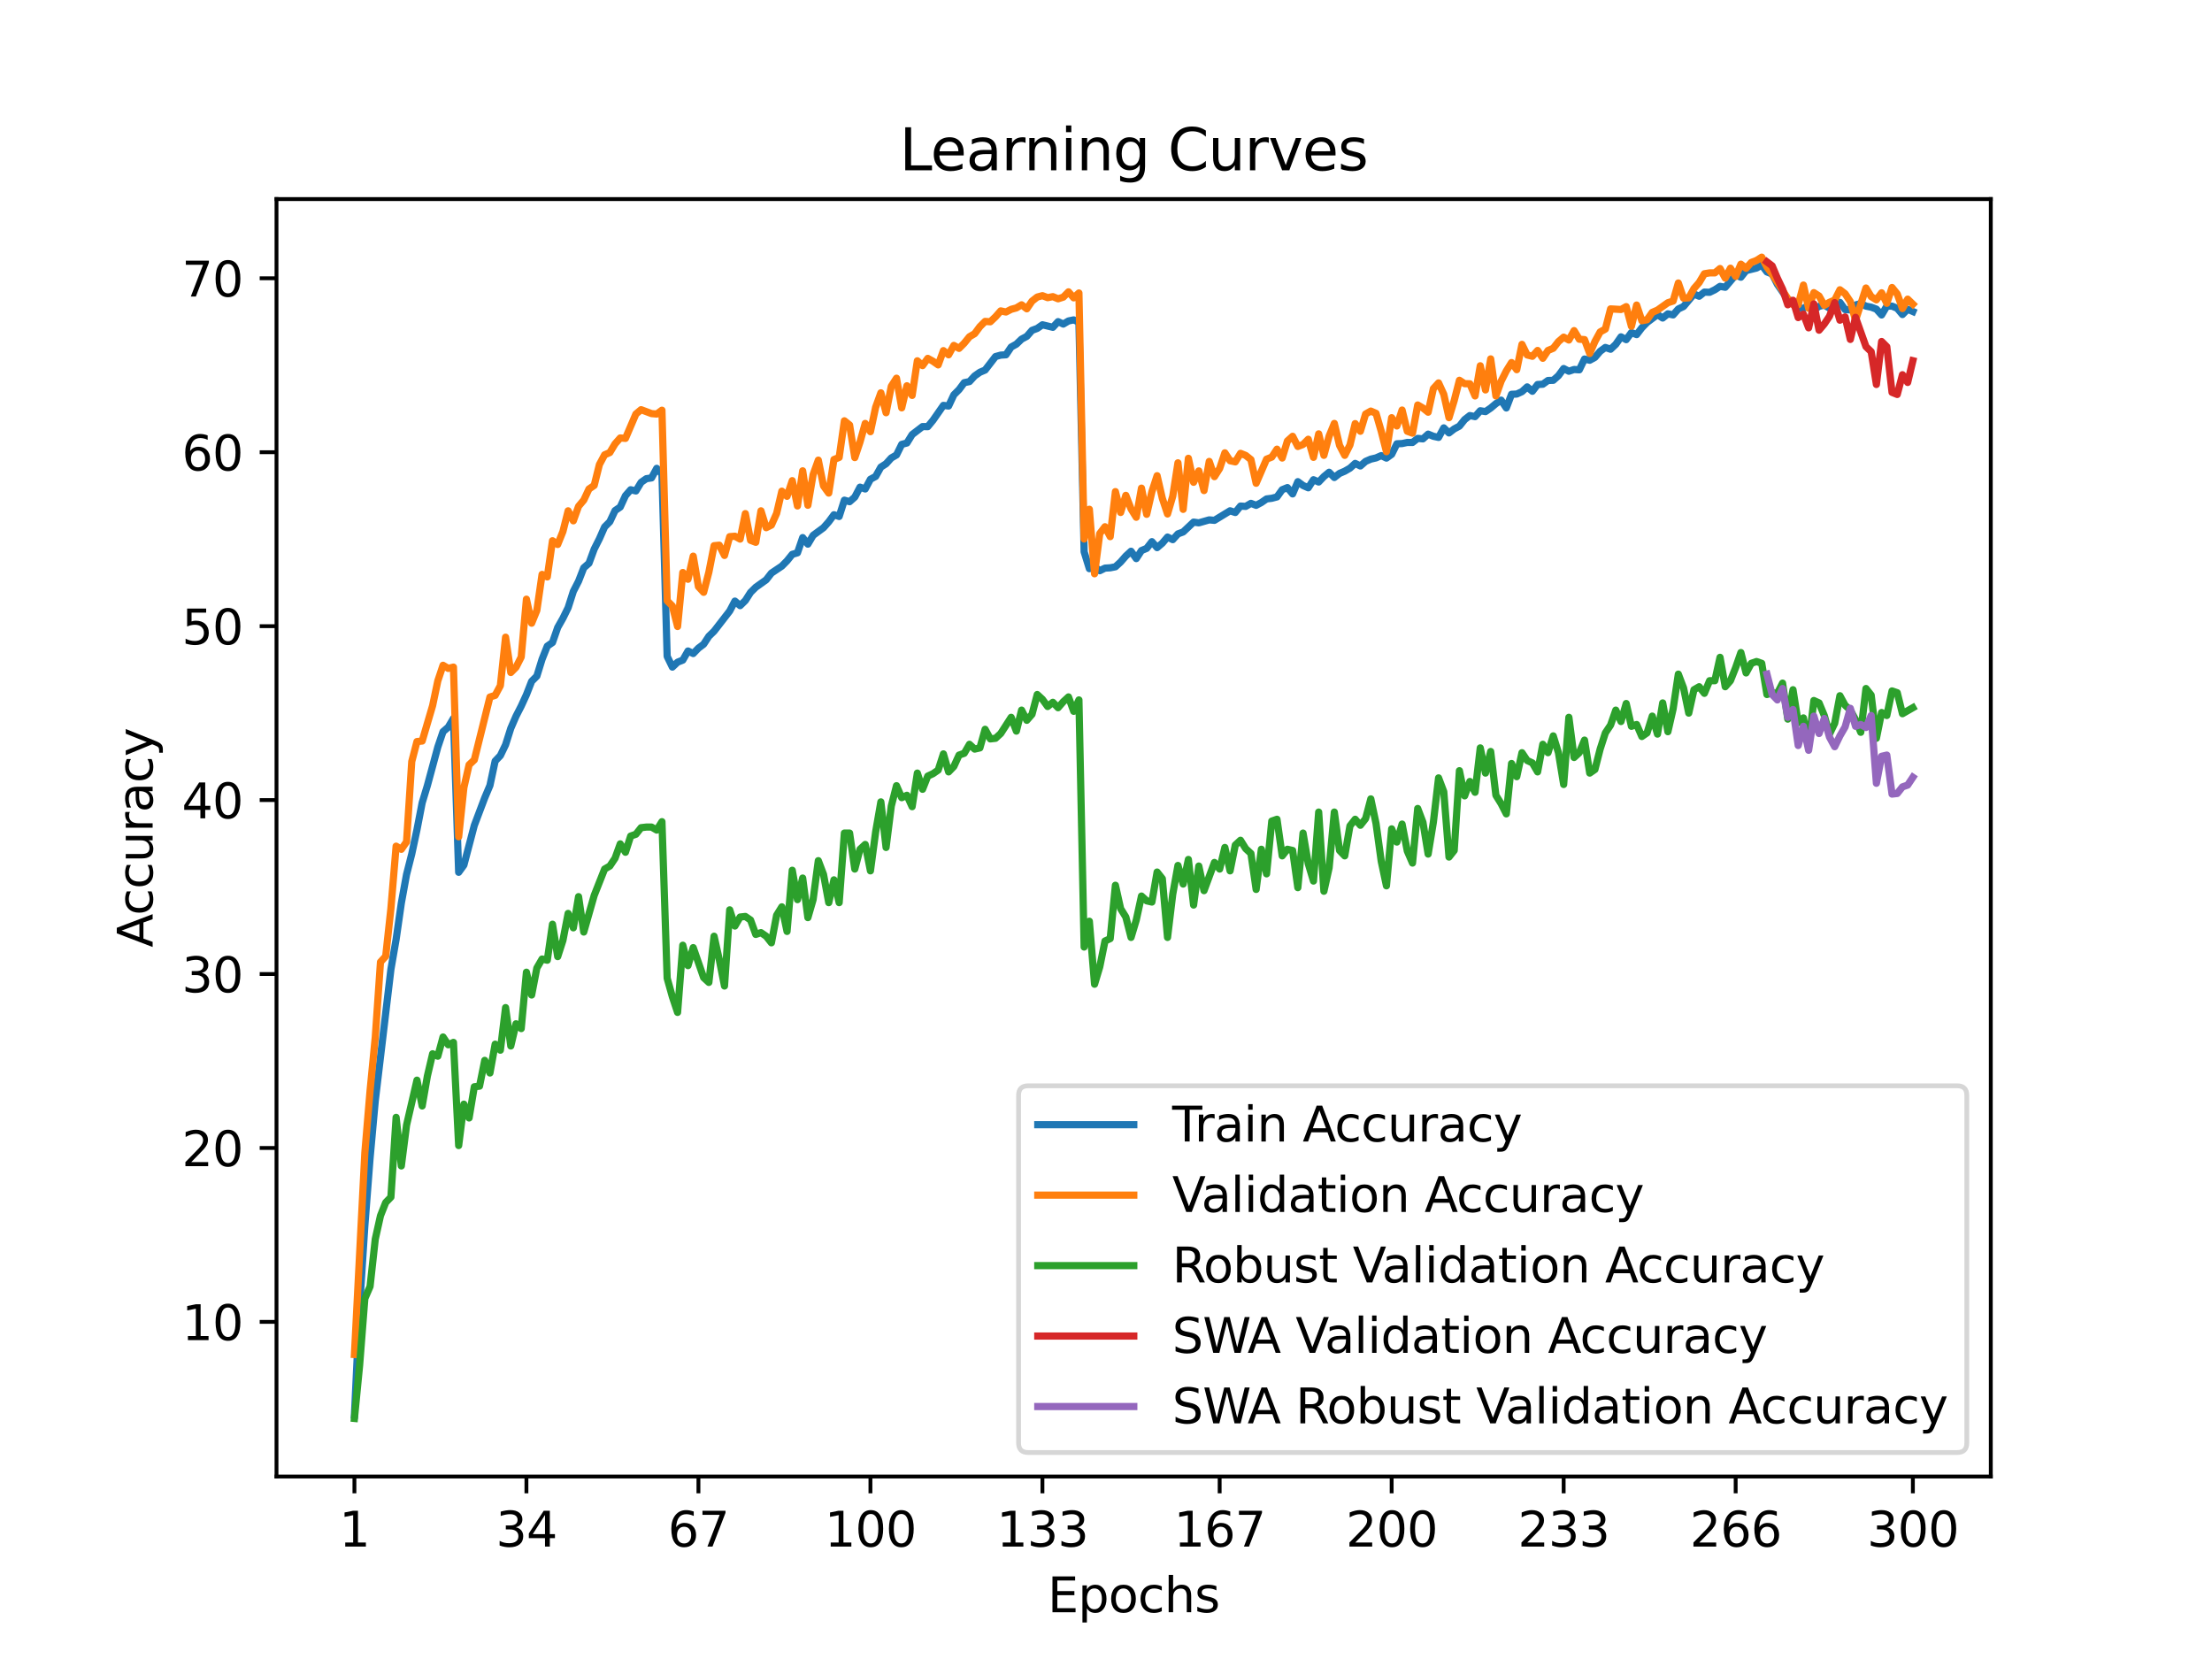 <?xml version="1.0" encoding="utf-8" standalone="no"?>
<!DOCTYPE svg PUBLIC "-//W3C//DTD SVG 1.1//EN"
  "http://www.w3.org/Graphics/SVG/1.1/DTD/svg11.dtd">
<svg xmlns:xlink="http://www.w3.org/1999/xlink" width="460.8pt" height="345.6pt" viewBox="0 0 460.8 345.6" xmlns="http://www.w3.org/2000/svg" version="1.1">
 <defs>
  <style type="text/css">*{stroke-linejoin: round; stroke-linecap: butt}</style>
 </defs>
 <g id="figure_1">
  <g id="patch_1">
   <path d="M 0 345.6 
L 460.8 345.6 
L 460.8 0 
L 0 0 
z
" style="fill: #ffffff"/>
  </g>
  <g id="axes_1">
   <g id="patch_2">
    <path d="M 57.6 307.584 
L 414.72 307.584 
L 414.72 41.472 
L 57.6 41.472 
z
" style="fill: #ffffff"/>
   </g>
   <g id="matplotlib.axis_1">
    <g id="xtick_1">
     <g id="line2d_1">
      <defs>
       <path id="m798cb95d94" d="M 0 0 
L 0 3.5 
" style="stroke: #000000; stroke-width: 0.8"/>
      </defs>
      <g>
       <use xlink:href="#m798cb95d94" x="73.833" y="307.584" style="stroke: #000000; stroke-width: 0.8"/>
      </g>
     </g>
     <g id="text_1">
      <!-- 1 -->
      <g transform="translate(70.651 322.182) scale(0.1 -0.1)">
       <defs>
        <path id="DejaVuSans-31" d="M 794 531 
L 1825 531 
L 1825 4091 
L 703 3866 
L 703 4441 
L 1819 4666 
L 2450 4666 
L 2450 531 
L 3481 531 
L 3481 0 
L 794 0 
L 794 531 
z
" transform="scale(0.016)"/>
       </defs>
       <use xlink:href="#DejaVuSans-31"/>
      </g>
     </g>
    </g>
    <g id="xtick_2">
     <g id="line2d_2">
      <g>
       <use xlink:href="#m798cb95d94" x="109.664" y="307.584" style="stroke: #000000; stroke-width: 0.8"/>
      </g>
     </g>
     <g id="text_2">
      <!-- 34 -->
      <g transform="translate(103.302 322.182) scale(0.1 -0.1)">
       <defs>
        <path id="DejaVuSans-33" d="M 2597 2516 
Q 3050 2419 3304 2112 
Q 3559 1806 3559 1356 
Q 3559 666 3084 287 
Q 2609 -91 1734 -91 
Q 1441 -91 1130 -33 
Q 819 25 488 141 
L 488 750 
Q 750 597 1062 519 
Q 1375 441 1716 441 
Q 2309 441 2620 675 
Q 2931 909 2931 1356 
Q 2931 1769 2642 2001 
Q 2353 2234 1838 2234 
L 1294 2234 
L 1294 2753 
L 1863 2753 
Q 2328 2753 2575 2939 
Q 2822 3125 2822 3475 
Q 2822 3834 2567 4026 
Q 2313 4219 1838 4219 
Q 1578 4219 1281 4162 
Q 984 4106 628 3988 
L 628 4550 
Q 988 4650 1302 4700 
Q 1616 4750 1894 4750 
Q 2613 4750 3031 4423 
Q 3450 4097 3450 3541 
Q 3450 3153 3228 2886 
Q 3006 2619 2597 2516 
z
" transform="scale(0.016)"/>
        <path id="DejaVuSans-34" d="M 2419 4116 
L 825 1625 
L 2419 1625 
L 2419 4116 
z
M 2253 4666 
L 3047 4666 
L 3047 1625 
L 3713 1625 
L 3713 1100 
L 3047 1100 
L 3047 0 
L 2419 0 
L 2419 1100 
L 313 1100 
L 313 1709 
L 2253 4666 
z
" transform="scale(0.016)"/>
       </defs>
       <use xlink:href="#DejaVuSans-33"/>
       <use xlink:href="#DejaVuSans-34" x="63.623"/>
      </g>
     </g>
    </g>
    <g id="xtick_3">
     <g id="line2d_3">
      <g>
       <use xlink:href="#m798cb95d94" x="145.496" y="307.584" style="stroke: #000000; stroke-width: 0.8"/>
      </g>
     </g>
     <g id="text_3">
      <!-- 67 -->
      <g transform="translate(139.133 322.182) scale(0.1 -0.1)">
       <defs>
        <path id="DejaVuSans-36" d="M 2113 2584 
Q 1688 2584 1439 2293 
Q 1191 2003 1191 1497 
Q 1191 994 1439 701 
Q 1688 409 2113 409 
Q 2538 409 2786 701 
Q 3034 994 3034 1497 
Q 3034 2003 2786 2293 
Q 2538 2584 2113 2584 
z
M 3366 4563 
L 3366 3988 
Q 3128 4100 2886 4159 
Q 2644 4219 2406 4219 
Q 1781 4219 1451 3797 
Q 1122 3375 1075 2522 
Q 1259 2794 1537 2939 
Q 1816 3084 2150 3084 
Q 2853 3084 3261 2657 
Q 3669 2231 3669 1497 
Q 3669 778 3244 343 
Q 2819 -91 2113 -91 
Q 1303 -91 875 529 
Q 447 1150 447 2328 
Q 447 3434 972 4092 
Q 1497 4750 2381 4750 
Q 2619 4750 2861 4703 
Q 3103 4656 3366 4563 
z
" transform="scale(0.016)"/>
        <path id="DejaVuSans-37" d="M 525 4666 
L 3525 4666 
L 3525 4397 
L 1831 0 
L 1172 0 
L 2766 4134 
L 525 4134 
L 525 4666 
z
" transform="scale(0.016)"/>
       </defs>
       <use xlink:href="#DejaVuSans-36"/>
       <use xlink:href="#DejaVuSans-37" x="63.623"/>
      </g>
     </g>
    </g>
    <g id="xtick_4">
     <g id="line2d_4">
      <g>
       <use xlink:href="#m798cb95d94" x="181.327" y="307.584" style="stroke: #000000; stroke-width: 0.8"/>
      </g>
     </g>
     <g id="text_4">
      <!-- 100 -->
      <g transform="translate(171.783 322.182) scale(0.1 -0.1)">
       <defs>
        <path id="DejaVuSans-30" d="M 2034 4250 
Q 1547 4250 1301 3770 
Q 1056 3291 1056 2328 
Q 1056 1369 1301 889 
Q 1547 409 2034 409 
Q 2525 409 2770 889 
Q 3016 1369 3016 2328 
Q 3016 3291 2770 3770 
Q 2525 4250 2034 4250 
z
M 2034 4750 
Q 2819 4750 3233 4129 
Q 3647 3509 3647 2328 
Q 3647 1150 3233 529 
Q 2819 -91 2034 -91 
Q 1250 -91 836 529 
Q 422 1150 422 2328 
Q 422 3509 836 4129 
Q 1250 4750 2034 4750 
z
" transform="scale(0.016)"/>
       </defs>
       <use xlink:href="#DejaVuSans-31"/>
       <use xlink:href="#DejaVuSans-30" x="63.623"/>
       <use xlink:href="#DejaVuSans-30" x="127.246"/>
      </g>
     </g>
    </g>
    <g id="xtick_5">
     <g id="line2d_5">
      <g>
       <use xlink:href="#m798cb95d94" x="217.158" y="307.584" style="stroke: #000000; stroke-width: 0.8"/>
      </g>
     </g>
     <g id="text_5">
      <!-- 133 -->
      <g transform="translate(207.615 322.182) scale(0.1 -0.1)">
       <use xlink:href="#DejaVuSans-31"/>
       <use xlink:href="#DejaVuSans-33" x="63.623"/>
       <use xlink:href="#DejaVuSans-33" x="127.246"/>
      </g>
     </g>
    </g>
    <g id="xtick_6">
     <g id="line2d_6">
      <g>
       <use xlink:href="#m798cb95d94" x="254.076" y="307.584" style="stroke: #000000; stroke-width: 0.8"/>
      </g>
     </g>
     <g id="text_6">
      <!-- 167 -->
      <g transform="translate(244.532 322.182) scale(0.1 -0.1)">
       <use xlink:href="#DejaVuSans-31"/>
       <use xlink:href="#DejaVuSans-36" x="63.623"/>
       <use xlink:href="#DejaVuSans-37" x="127.246"/>
      </g>
     </g>
    </g>
    <g id="xtick_7">
     <g id="line2d_7">
      <g>
       <use xlink:href="#m798cb95d94" x="289.907" y="307.584" style="stroke: #000000; stroke-width: 0.8"/>
      </g>
     </g>
     <g id="text_7">
      <!-- 200 -->
      <g transform="translate(280.363 322.182) scale(0.1 -0.1)">
       <defs>
        <path id="DejaVuSans-32" d="M 1228 531 
L 3431 531 
L 3431 0 
L 469 0 
L 469 531 
Q 828 903 1448 1529 
Q 2069 2156 2228 2338 
Q 2531 2678 2651 2914 
Q 2772 3150 2772 3378 
Q 2772 3750 2511 3984 
Q 2250 4219 1831 4219 
Q 1534 4219 1204 4116 
Q 875 4013 500 3803 
L 500 4441 
Q 881 4594 1212 4672 
Q 1544 4750 1819 4750 
Q 2544 4750 2975 4387 
Q 3406 4025 3406 3419 
Q 3406 3131 3298 2873 
Q 3191 2616 2906 2266 
Q 2828 2175 2409 1742 
Q 1991 1309 1228 531 
z
" transform="scale(0.016)"/>
       </defs>
       <use xlink:href="#DejaVuSans-32"/>
       <use xlink:href="#DejaVuSans-30" x="63.623"/>
       <use xlink:href="#DejaVuSans-30" x="127.246"/>
      </g>
     </g>
    </g>
    <g id="xtick_8">
     <g id="line2d_8">
      <g>
       <use xlink:href="#m798cb95d94" x="325.739" y="307.584" style="stroke: #000000; stroke-width: 0.8"/>
      </g>
     </g>
     <g id="text_8">
      <!-- 233 -->
      <g transform="translate(316.195 322.182) scale(0.1 -0.1)">
       <use xlink:href="#DejaVuSans-32"/>
       <use xlink:href="#DejaVuSans-33" x="63.623"/>
       <use xlink:href="#DejaVuSans-33" x="127.246"/>
      </g>
     </g>
    </g>
    <g id="xtick_9">
     <g id="line2d_9">
      <g>
       <use xlink:href="#m798cb95d94" x="361.57" y="307.584" style="stroke: #000000; stroke-width: 0.8"/>
      </g>
     </g>
     <g id="text_9">
      <!-- 266 -->
      <g transform="translate(352.026 322.182) scale(0.1 -0.1)">
       <use xlink:href="#DejaVuSans-32"/>
       <use xlink:href="#DejaVuSans-36" x="63.623"/>
       <use xlink:href="#DejaVuSans-36" x="127.246"/>
      </g>
     </g>
    </g>
    <g id="xtick_10">
     <g id="line2d_10">
      <g>
       <use xlink:href="#m798cb95d94" x="398.487" y="307.584" style="stroke: #000000; stroke-width: 0.8"/>
      </g>
     </g>
     <g id="text_10">
      <!-- 300 -->
      <g transform="translate(388.944 322.182) scale(0.1 -0.1)">
       <use xlink:href="#DejaVuSans-33"/>
       <use xlink:href="#DejaVuSans-30" x="63.623"/>
       <use xlink:href="#DejaVuSans-30" x="127.246"/>
      </g>
     </g>
    </g>
    <g id="text_11">
     <!-- Epochs -->
     <g transform="translate(218.244 335.861) scale(0.1 -0.1)">
      <defs>
       <path id="DejaVuSans-45" d="M 628 4666 
L 3578 4666 
L 3578 4134 
L 1259 4134 
L 1259 2753 
L 3481 2753 
L 3481 2222 
L 1259 2222 
L 1259 531 
L 3634 531 
L 3634 0 
L 628 0 
L 628 4666 
z
" transform="scale(0.016)"/>
       <path id="DejaVuSans-70" d="M 1159 525 
L 1159 -1331 
L 581 -1331 
L 581 3500 
L 1159 3500 
L 1159 2969 
Q 1341 3281 1617 3432 
Q 1894 3584 2278 3584 
Q 2916 3584 3314 3078 
Q 3713 2572 3713 1747 
Q 3713 922 3314 415 
Q 2916 -91 2278 -91 
Q 1894 -91 1617 61 
Q 1341 213 1159 525 
z
M 3116 1747 
Q 3116 2381 2855 2742 
Q 2594 3103 2138 3103 
Q 1681 3103 1420 2742 
Q 1159 2381 1159 1747 
Q 1159 1113 1420 752 
Q 1681 391 2138 391 
Q 2594 391 2855 752 
Q 3116 1113 3116 1747 
z
" transform="scale(0.016)"/>
       <path id="DejaVuSans-6f" d="M 1959 3097 
Q 1497 3097 1228 2736 
Q 959 2375 959 1747 
Q 959 1119 1226 758 
Q 1494 397 1959 397 
Q 2419 397 2687 759 
Q 2956 1122 2956 1747 
Q 2956 2369 2687 2733 
Q 2419 3097 1959 3097 
z
M 1959 3584 
Q 2709 3584 3137 3096 
Q 3566 2609 3566 1747 
Q 3566 888 3137 398 
Q 2709 -91 1959 -91 
Q 1206 -91 779 398 
Q 353 888 353 1747 
Q 353 2609 779 3096 
Q 1206 3584 1959 3584 
z
" transform="scale(0.016)"/>
       <path id="DejaVuSans-63" d="M 3122 3366 
L 3122 2828 
Q 2878 2963 2633 3030 
Q 2388 3097 2138 3097 
Q 1578 3097 1268 2742 
Q 959 2388 959 1747 
Q 959 1106 1268 751 
Q 1578 397 2138 397 
Q 2388 397 2633 464 
Q 2878 531 3122 666 
L 3122 134 
Q 2881 22 2623 -34 
Q 2366 -91 2075 -91 
Q 1284 -91 818 406 
Q 353 903 353 1747 
Q 353 2603 823 3093 
Q 1294 3584 2113 3584 
Q 2378 3584 2631 3529 
Q 2884 3475 3122 3366 
z
" transform="scale(0.016)"/>
       <path id="DejaVuSans-68" d="M 3513 2113 
L 3513 0 
L 2938 0 
L 2938 2094 
Q 2938 2591 2744 2837 
Q 2550 3084 2163 3084 
Q 1697 3084 1428 2787 
Q 1159 2491 1159 1978 
L 1159 0 
L 581 0 
L 581 4863 
L 1159 4863 
L 1159 2956 
Q 1366 3272 1645 3428 
Q 1925 3584 2291 3584 
Q 2894 3584 3203 3211 
Q 3513 2838 3513 2113 
z
" transform="scale(0.016)"/>
       <path id="DejaVuSans-73" d="M 2834 3397 
L 2834 2853 
Q 2591 2978 2328 3040 
Q 2066 3103 1784 3103 
Q 1356 3103 1142 2972 
Q 928 2841 928 2578 
Q 928 2378 1081 2264 
Q 1234 2150 1697 2047 
L 1894 2003 
Q 2506 1872 2764 1633 
Q 3022 1394 3022 966 
Q 3022 478 2636 193 
Q 2250 -91 1575 -91 
Q 1294 -91 989 -36 
Q 684 19 347 128 
L 347 722 
Q 666 556 975 473 
Q 1284 391 1588 391 
Q 1994 391 2212 530 
Q 2431 669 2431 922 
Q 2431 1156 2273 1281 
Q 2116 1406 1581 1522 
L 1381 1569 
Q 847 1681 609 1914 
Q 372 2147 372 2553 
Q 372 3047 722 3315 
Q 1072 3584 1716 3584 
Q 2034 3584 2315 3537 
Q 2597 3491 2834 3397 
z
" transform="scale(0.016)"/>
      </defs>
      <use xlink:href="#DejaVuSans-45"/>
      <use xlink:href="#DejaVuSans-70" x="63.184"/>
      <use xlink:href="#DejaVuSans-6f" x="126.66"/>
      <use xlink:href="#DejaVuSans-63" x="187.842"/>
      <use xlink:href="#DejaVuSans-68" x="242.822"/>
      <use xlink:href="#DejaVuSans-73" x="306.201"/>
     </g>
    </g>
   </g>
   <g id="matplotlib.axis_2">
    <g id="ytick_1">
     <g id="line2d_11">
      <defs>
       <path id="m4c6b0cc606" d="M 0 0 
L -3.5 0 
" style="stroke: #000000; stroke-width: 0.8"/>
      </defs>
      <g>
       <use xlink:href="#m4c6b0cc606" x="57.6" y="275.372" style="stroke: #000000; stroke-width: 0.8"/>
      </g>
     </g>
     <g id="text_12">
      <!-- 10 -->
      <g transform="translate(37.875 279.171) scale(0.1 -0.1)">
       <use xlink:href="#DejaVuSans-31"/>
       <use xlink:href="#DejaVuSans-30" x="63.623"/>
      </g>
     </g>
    </g>
    <g id="ytick_2">
     <g id="line2d_12">
      <g>
       <use xlink:href="#m4c6b0cc606" x="57.6" y="239.138" style="stroke: #000000; stroke-width: 0.8"/>
      </g>
     </g>
     <g id="text_13">
      <!-- 20 -->
      <g transform="translate(37.875 242.938) scale(0.1 -0.1)">
       <use xlink:href="#DejaVuSans-32"/>
       <use xlink:href="#DejaVuSans-30" x="63.623"/>
      </g>
     </g>
    </g>
    <g id="ytick_3">
     <g id="line2d_13">
      <g>
       <use xlink:href="#m4c6b0cc606" x="57.6" y="202.905" style="stroke: #000000; stroke-width: 0.8"/>
      </g>
     </g>
     <g id="text_14">
      <!-- 30 -->
      <g transform="translate(37.875 206.704) scale(0.1 -0.1)">
       <use xlink:href="#DejaVuSans-33"/>
       <use xlink:href="#DejaVuSans-30" x="63.623"/>
      </g>
     </g>
    </g>
    <g id="ytick_4">
     <g id="line2d_14">
      <g>
       <use xlink:href="#m4c6b0cc606" x="57.6" y="166.671" style="stroke: #000000; stroke-width: 0.8"/>
      </g>
     </g>
     <g id="text_15">
      <!-- 40 -->
      <g transform="translate(37.875 170.47) scale(0.1 -0.1)">
       <use xlink:href="#DejaVuSans-34"/>
       <use xlink:href="#DejaVuSans-30" x="63.623"/>
      </g>
     </g>
    </g>
    <g id="ytick_5">
     <g id="line2d_15">
      <g>
       <use xlink:href="#m4c6b0cc606" x="57.6" y="130.438" style="stroke: #000000; stroke-width: 0.8"/>
      </g>
     </g>
     <g id="text_16">
      <!-- 50 -->
      <g transform="translate(37.875 134.237) scale(0.1 -0.1)">
       <defs>
        <path id="DejaVuSans-35" d="M 691 4666 
L 3169 4666 
L 3169 4134 
L 1269 4134 
L 1269 2991 
Q 1406 3038 1543 3061 
Q 1681 3084 1819 3084 
Q 2600 3084 3056 2656 
Q 3513 2228 3513 1497 
Q 3513 744 3044 326 
Q 2575 -91 1722 -91 
Q 1428 -91 1123 -41 
Q 819 9 494 109 
L 494 744 
Q 775 591 1075 516 
Q 1375 441 1709 441 
Q 2250 441 2565 725 
Q 2881 1009 2881 1497 
Q 2881 1984 2565 2268 
Q 2250 2553 1709 2553 
Q 1456 2553 1204 2497 
Q 953 2441 691 2322 
L 691 4666 
z
" transform="scale(0.016)"/>
       </defs>
       <use xlink:href="#DejaVuSans-35"/>
       <use xlink:href="#DejaVuSans-30" x="63.623"/>
      </g>
     </g>
    </g>
    <g id="ytick_6">
     <g id="line2d_16">
      <g>
       <use xlink:href="#m4c6b0cc606" x="57.6" y="94.204" style="stroke: #000000; stroke-width: 0.8"/>
      </g>
     </g>
     <g id="text_17">
      <!-- 60 -->
      <g transform="translate(37.875 98.003) scale(0.1 -0.1)">
       <use xlink:href="#DejaVuSans-36"/>
       <use xlink:href="#DejaVuSans-30" x="63.623"/>
      </g>
     </g>
    </g>
    <g id="ytick_7">
     <g id="line2d_17">
      <g>
       <use xlink:href="#m4c6b0cc606" x="57.6" y="57.97" style="stroke: #000000; stroke-width: 0.8"/>
      </g>
     </g>
     <g id="text_18">
      <!-- 70 -->
      <g transform="translate(37.875 61.77) scale(0.1 -0.1)">
       <use xlink:href="#DejaVuSans-37"/>
       <use xlink:href="#DejaVuSans-30" x="63.623"/>
      </g>
     </g>
    </g>
    <g id="text_19">
     <!-- Accuracy -->
     <g transform="translate(31.795 197.356) rotate(-90) scale(0.1 -0.1)">
      <defs>
       <path id="DejaVuSans-41" d="M 2188 4044 
L 1331 1722 
L 3047 1722 
L 2188 4044 
z
M 1831 4666 
L 2547 4666 
L 4325 0 
L 3669 0 
L 3244 1197 
L 1141 1197 
L 716 0 
L 50 0 
L 1831 4666 
z
" transform="scale(0.016)"/>
       <path id="DejaVuSans-75" d="M 544 1381 
L 544 3500 
L 1119 3500 
L 1119 1403 
Q 1119 906 1312 657 
Q 1506 409 1894 409 
Q 2359 409 2629 706 
Q 2900 1003 2900 1516 
L 2900 3500 
L 3475 3500 
L 3475 0 
L 2900 0 
L 2900 538 
Q 2691 219 2414 64 
Q 2138 -91 1772 -91 
Q 1169 -91 856 284 
Q 544 659 544 1381 
z
M 1991 3584 
L 1991 3584 
z
" transform="scale(0.016)"/>
       <path id="DejaVuSans-72" d="M 2631 2963 
Q 2534 3019 2420 3045 
Q 2306 3072 2169 3072 
Q 1681 3072 1420 2755 
Q 1159 2438 1159 1844 
L 1159 0 
L 581 0 
L 581 3500 
L 1159 3500 
L 1159 2956 
Q 1341 3275 1631 3429 
Q 1922 3584 2338 3584 
Q 2397 3584 2469 3576 
Q 2541 3569 2628 3553 
L 2631 2963 
z
" transform="scale(0.016)"/>
       <path id="DejaVuSans-61" d="M 2194 1759 
Q 1497 1759 1228 1600 
Q 959 1441 959 1056 
Q 959 750 1161 570 
Q 1363 391 1709 391 
Q 2188 391 2477 730 
Q 2766 1069 2766 1631 
L 2766 1759 
L 2194 1759 
z
M 3341 1997 
L 3341 0 
L 2766 0 
L 2766 531 
Q 2569 213 2275 61 
Q 1981 -91 1556 -91 
Q 1019 -91 701 211 
Q 384 513 384 1019 
Q 384 1609 779 1909 
Q 1175 2209 1959 2209 
L 2766 2209 
L 2766 2266 
Q 2766 2663 2505 2880 
Q 2244 3097 1772 3097 
Q 1472 3097 1187 3025 
Q 903 2953 641 2809 
L 641 3341 
Q 956 3463 1253 3523 
Q 1550 3584 1831 3584 
Q 2591 3584 2966 3190 
Q 3341 2797 3341 1997 
z
" transform="scale(0.016)"/>
       <path id="DejaVuSans-79" d="M 2059 -325 
Q 1816 -950 1584 -1140 
Q 1353 -1331 966 -1331 
L 506 -1331 
L 506 -850 
L 844 -850 
Q 1081 -850 1212 -737 
Q 1344 -625 1503 -206 
L 1606 56 
L 191 3500 
L 800 3500 
L 1894 763 
L 2988 3500 
L 3597 3500 
L 2059 -325 
z
" transform="scale(0.016)"/>
      </defs>
      <use xlink:href="#DejaVuSans-41"/>
      <use xlink:href="#DejaVuSans-63" x="66.658"/>
      <use xlink:href="#DejaVuSans-63" x="121.639"/>
      <use xlink:href="#DejaVuSans-75" x="176.619"/>
      <use xlink:href="#DejaVuSans-72" x="239.998"/>
      <use xlink:href="#DejaVuSans-61" x="281.111"/>
      <use xlink:href="#DejaVuSans-63" x="342.391"/>
      <use xlink:href="#DejaVuSans-79" x="397.371"/>
     </g>
    </g>
   </g>
   <g id="line2d_18">
    <path d="M 73.833 294.807 
L 74.919 272.143 
L 76.004 255.326 
L 77.09 241.267 
L 78.176 229.306 
L 81.433 201.945 
L 82.519 195.672 
L 83.605 188.126 
L 84.691 182.17 
L 85.777 177.895 
L 86.862 172.835 
L 87.948 167.228 
L 89.034 163.637 
L 91.206 155.615 
L 92.291 152.422 
L 93.377 151.485 
L 94.463 149.646 
L 95.549 181.713 
L 96.635 180.218 
L 98.806 171.952 
L 100.978 166.2 
L 102.064 163.623 
L 103.149 158.546 
L 104.235 157.404 
L 105.321 155.149 
L 106.407 151.716 
L 107.493 149.207 
L 108.578 147.087 
L 109.664 144.718 
L 110.75 141.933 
L 111.836 140.846 
L 112.922 137.336 
L 114.007 134.604 
L 115.093 133.848 
L 116.179 130.718 
L 117.265 128.798 
L 118.351 126.592 
L 119.436 123.195 
L 120.522 121.076 
L 121.608 118.286 
L 122.694 117.339 
L 123.78 114.391 
L 124.865 112.239 
L 125.951 109.771 
L 127.037 108.688 
L 128.123 106.369 
L 129.209 105.622 
L 130.294 103.258 
L 131.38 102.021 
L 132.466 102.275 
L 133.552 100.477 
L 134.638 99.721 
L 135.723 99.558 
L 136.809 97.565 
L 137.895 98.769 
L 138.981 136.733 
L 140.067 138.966 
L 141.152 137.943 
L 142.238 137.512 
L 143.324 135.614 
L 144.41 136.144 
L 145.496 135.017 
L 146.581 134.206 
L 147.667 132.548 
L 148.753 131.493 
L 152.01 127.285 
L 153.096 125.22 
L 154.182 126.167 
L 155.268 125.107 
L 156.354 123.408 
L 157.439 122.335 
L 159.611 120.786 
L 160.697 119.391 
L 162.868 117.932 
L 163.954 116.832 
L 165.04 115.482 
L 166.126 115.165 
L 167.212 111.99 
L 168.297 113.353 
L 169.383 111.528 
L 171.555 109.929 
L 172.641 108.702 
L 173.726 107.23 
L 174.812 107.592 
L 175.898 104.2 
L 176.984 104.512 
L 178.07 103.557 
L 179.155 101.487 
L 180.241 101.863 
L 181.327 99.838 
L 182.413 99.254 
L 183.499 97.307 
L 184.584 96.609 
L 185.67 95.404 
L 186.756 94.775 
L 187.842 92.573 
L 188.928 92.284 
L 190.013 90.531 
L 192.185 88.864 
L 193.271 88.878 
L 194.357 87.56 
L 196.528 84.448 
L 197.614 84.579 
L 198.7 82.256 
L 199.786 81.164 
L 200.871 79.715 
L 201.957 79.493 
L 203.043 78.311 
L 204.129 77.55 
L 205.215 77.088 
L 207.386 74.276 
L 208.472 73.977 
L 209.558 73.909 
L 210.644 72.296 
L 211.729 71.694 
L 212.815 70.648 
L 213.901 70.072 
L 214.987 68.822 
L 216.073 68.415 
L 217.158 67.658 
L 219.33 68.184 
L 220.416 67.006 
L 221.502 67.509 
L 222.587 66.861 
L 223.673 66.639 
L 224.759 67.106 
L 225.845 114.952 
L 226.931 118.462 
L 228.016 118.055 
L 229.102 118.888 
L 230.188 118.349 
L 231.274 118.286 
L 232.36 118.073 
L 233.445 117.076 
L 234.531 115.831 
L 235.617 114.835 
L 236.703 116.365 
L 237.789 114.69 
L 238.875 114.237 
L 239.96 112.842 
L 241.046 114.083 
L 242.132 113.154 
L 243.218 111.881 
L 244.304 112.42 
L 245.389 111.216 
L 246.475 110.817 
L 248.647 108.765 
L 249.733 108.919 
L 251.904 108.299 
L 252.99 108.394 
L 256.247 106.406 
L 257.333 106.763 
L 258.419 105.423 
L 259.505 105.491 
L 260.591 104.857 
L 261.676 105.269 
L 262.762 104.689 
L 263.848 103.937 
L 264.934 103.801 
L 266.02 103.516 
L 267.105 102.017 
L 268.191 101.573 
L 269.277 102.891 
L 270.363 100.341 
L 271.449 101.138 
L 272.534 101.618 
L 273.62 99.938 
L 274.706 100.414 
L 275.792 99.277 
L 276.878 98.38 
L 277.963 99.471 
L 279.049 98.62 
L 280.135 98.158 
L 281.221 97.528 
L 282.307 96.537 
L 283.392 97.071 
L 284.478 96.115 
L 285.564 95.644 
L 286.65 95.391 
L 287.736 94.911 
L 288.821 95.431 
L 289.907 94.648 
L 290.993 92.451 
L 292.079 92.401 
L 293.165 92.166 
L 294.25 92.175 
L 295.336 91.328 
L 296.422 91.423 
L 297.508 90.44 
L 298.594 90.884 
L 299.679 91.12 
L 300.765 89.136 
L 301.851 90.187 
L 302.937 89.349 
L 304.023 88.773 
L 305.108 87.41 
L 306.194 86.568 
L 307.28 86.79 
L 308.366 85.567 
L 309.452 85.743 
L 310.537 85.005 
L 311.623 84.09 
L 312.709 83.352 
L 313.795 84.983 
L 314.881 82.138 
L 315.966 82.088 
L 317.052 81.59 
L 318.138 80.598 
L 319.224 81.509 
L 320.31 80.1 
L 321.395 80.041 
L 322.481 79.258 
L 323.567 79.226 
L 324.653 78.261 
L 325.739 76.776 
L 326.824 77.337 
L 327.91 76.97 
L 328.996 77.043 
L 330.082 74.792 
L 331.168 75.045 
L 332.253 74.452 
L 333.339 73.179 
L 334.425 72.382 
L 335.511 72.754 
L 336.597 71.73 
L 337.682 70.172 
L 338.768 70.756 
L 339.854 69.28 
L 340.94 69.706 
L 342.026 68.283 
L 343.111 67.169 
L 345.283 65.543 
L 346.369 66.25 
L 347.455 65.376 
L 348.54 65.602 
L 349.626 64.366 
L 350.712 63.854 
L 352.884 61.25 
L 353.969 61.712 
L 355.055 60.851 
L 356.141 60.896 
L 357.227 60.366 
L 358.313 59.655 
L 359.398 59.841 
L 361.57 57.277 
L 362.656 57.748 
L 363.742 56.376 
L 365.913 55.842 
L 366.999 55.212 
L 368.085 56.648 
L 369.171 57.074 
L 370.256 59.225 
L 372.428 62.373 
L 373.514 62.812 
L 374.6 64.121 
L 375.685 64.248 
L 376.771 63.55 
L 377.857 64.56 
L 378.943 63.822 
L 380.029 63.546 
L 381.114 64.198 
L 382.2 64.117 
L 383.286 62.993 
L 384.372 64.497 
L 385.458 64.556 
L 386.543 63.537 
L 387.629 63.233 
L 388.715 63.772 
L 389.801 63.99 
L 390.887 64.397 
L 391.972 65.611 
L 393.058 63.768 
L 394.144 63.772 
L 395.23 64.225 
L 396.316 65.525 
L 397.401 64.415 
L 398.487 64.891 
L 398.487 64.891 
" clip-path="url(#p562b25c1fe)" style="fill: none; stroke: #1f77b4; stroke-width: 1.5; stroke-linecap: square"/>
   </g>
   <g id="line2d_19">
    <path d="M 73.833 282.166 
L 76.004 240.135 
L 77.09 227.236 
L 78.176 216.058 
L 79.262 200.405 
L 80.348 199.209 
L 81.433 189.263 
L 82.519 176.273 
L 83.605 176.925 
L 84.691 175.367 
L 85.777 158.645 
L 86.862 154.479 
L 87.948 154.37 
L 90.12 146.996 
L 91.206 141.833 
L 92.291 138.59 
L 93.377 139.242 
L 94.463 138.971 
L 95.549 174.317 
L 96.635 164.081 
L 97.72 159.316 
L 98.806 158.301 
L 102.064 145.203 
L 103.149 144.859 
L 104.235 142.83 
L 105.321 132.738 
L 106.407 140.094 
L 107.493 139.007 
L 108.578 136.869 
L 109.664 124.821 
L 110.75 129.822 
L 111.836 127.158 
L 112.922 119.658 
L 114.007 120.184 
L 115.093 112.647 
L 116.179 113.426 
L 117.265 110.727 
L 118.351 106.415 
L 119.436 108.498 
L 120.522 105.473 
L 121.608 104.186 
L 122.694 101.867 
L 123.78 101.125 
L 124.865 96.777 
L 125.951 94.748 
L 127.037 94.276 
L 128.123 92.465 
L 129.209 91.233 
L 130.294 91.323 
L 132.466 86.251 
L 133.552 85.345 
L 135.723 86.16 
L 136.809 86.251 
L 137.895 85.454 
L 138.981 125.148 
L 140.067 126.235 
L 141.152 130.51 
L 142.238 119.26 
L 143.324 120.673 
L 144.41 115.854 
L 145.496 122.213 
L 146.581 123.39 
L 147.667 119.205 
L 148.753 113.68 
L 149.839 113.571 
L 150.925 115.709 
L 152.01 111.795 
L 153.096 111.705 
L 154.182 112.303 
L 155.268 106.994 
L 156.354 112.556 
L 157.439 112.973 
L 158.525 106.415 
L 159.611 109.929 
L 160.697 109.386 
L 161.783 106.958 
L 162.868 102.32 
L 163.954 103.389 
L 165.04 100.128 
L 166.126 105.4 
L 167.212 98.081 
L 168.297 105.255 
L 169.383 98.878 
L 170.469 95.853 
L 171.555 101.233 
L 172.641 102.719 
L 173.726 95.726 
L 174.812 95.291 
L 175.898 87.664 
L 176.984 88.533 
L 178.07 95.327 
L 179.155 92.084 
L 180.241 88.207 
L 181.327 89.928 
L 182.413 84.838 
L 183.499 81.83 
L 184.584 85.979 
L 185.67 80.471 
L 186.756 78.787 
L 187.842 84.964 
L 188.928 80.363 
L 190.013 82.374 
L 191.099 75.163 
L 192.185 76.16 
L 193.271 74.656 
L 194.357 75.254 
L 195.442 76.015 
L 196.528 73.044 
L 197.614 73.913 
L 198.7 71.957 
L 199.786 72.573 
L 200.871 71.486 
L 201.957 70.145 
L 203.043 69.511 
L 204.129 68.043 
L 205.215 66.956 
L 206.3 67.029 
L 207.386 65.996 
L 208.472 64.764 
L 209.558 65 
L 210.644 64.438 
L 211.729 64.148 
L 212.815 63.496 
L 213.901 64.329 
L 214.987 62.735 
L 216.073 61.884 
L 217.158 61.594 
L 218.244 62.01 
L 219.33 61.793 
L 220.416 62.246 
L 221.502 61.902 
L 222.587 60.797 
L 223.673 62.047 
L 224.759 61.032 
L 225.845 112.285 
L 226.931 106.089 
L 228.016 119.531 
L 229.102 111.143 
L 230.188 109.73 
L 231.274 111.795 
L 232.36 102.411 
L 233.445 106.759 
L 234.531 103.19 
L 235.617 106.016 
L 236.703 107.755 
L 237.789 101.686 
L 238.875 107.139 
L 239.96 102.429 
L 241.046 99.096 
L 242.132 103.806 
L 243.218 107.067 
L 244.304 103.371 
L 245.389 96.414 
L 246.475 106.107 
L 247.561 95.472 
L 248.647 100.472 
L 249.733 98.099 
L 250.818 102.194 
L 251.904 96.124 
L 252.99 99.295 
L 254.076 97.592 
L 255.162 94.331 
L 256.247 95.979 
L 257.333 96.215 
L 258.419 94.44 
L 259.505 94.874 
L 260.591 95.744 
L 261.676 100.672 
L 263.848 95.653 
L 264.934 95.219 
L 266.02 93.57 
L 267.105 95.418 
L 268.191 91.867 
L 269.277 90.889 
L 270.363 93.008 
L 271.449 92.592 
L 272.534 91.505 
L 273.62 95.273 
L 274.706 90.381 
L 275.792 94.856 
L 276.878 90.852 
L 277.963 88.207 
L 279.049 92.773 
L 280.135 94.856 
L 281.221 92.7 
L 282.307 88.244 
L 283.392 89.838 
L 284.478 86.251 
L 285.564 85.635 
L 286.65 86.106 
L 287.736 89.838 
L 288.821 94.095 
L 289.907 87.012 
L 290.993 88.733 
L 292.079 85.417 
L 293.165 89.838 
L 294.25 90.236 
L 295.336 84.367 
L 296.422 85.001 
L 297.508 85.87 
L 298.594 80.961 
L 299.679 79.765 
L 300.765 82.138 
L 301.851 87.012 
L 302.937 83.443 
L 304.023 79.221 
L 305.108 79.928 
L 306.194 79.946 
L 307.28 82.482 
L 308.366 76.196 
L 309.452 81.232 
L 310.537 74.765 
L 311.623 82.482 
L 312.709 79.421 
L 313.795 77.265 
L 314.881 75.526 
L 315.966 77.011 
L 317.052 71.739 
L 318.138 73.949 
L 319.224 74.221 
L 320.31 73.007 
L 321.395 74.638 
L 322.481 73.007 
L 323.567 72.554 
L 324.653 71.159 
L 325.739 70.235 
L 326.824 70.833 
L 327.91 68.877 
L 328.996 70.67 
L 330.082 70.743 
L 331.168 73.641 
L 332.253 71.141 
L 333.339 69.148 
L 334.425 68.551 
L 335.511 64.348 
L 337.682 64.474 
L 338.768 63.876 
L 339.854 67.971 
L 340.94 63.55 
L 342.026 66.811 
L 343.111 66.612 
L 344.197 65.072 
L 345.283 64.601 
L 347.455 63.061 
L 348.54 62.717 
L 349.626 58.949 
L 350.712 62.119 
L 351.798 62.047 
L 352.884 60.108 
L 353.969 58.858 
L 355.055 57.028 
L 356.141 56.847 
L 357.227 56.847 
L 358.313 55.941 
L 359.398 57.934 
L 360.484 55.869 
L 361.57 57.59 
L 362.656 55.035 
L 363.742 55.887 
L 364.827 54.673 
L 365.913 54.256 
L 366.999 53.568 
L 368.085 55.633 
L 369.171 57.083 
L 372.428 62.21 
L 373.514 63.478 
L 374.6 63.496 
L 375.685 59.383 
L 376.771 64.221 
L 377.857 60.96 
L 378.943 61.666 
L 380.029 63.605 
L 381.114 62.971 
L 382.2 62.518 
L 383.286 60.362 
L 384.372 61.195 
L 385.458 62.826 
L 386.543 66.721 
L 388.715 59.999 
L 389.801 61.793 
L 390.887 62.463 
L 391.972 60.996 
L 393.058 63.188 
L 394.144 59.891 
L 395.23 61.231 
L 396.316 64.275 
L 397.401 62.318 
L 398.487 63.369 
L 398.487 63.369 
" clip-path="url(#p562b25c1fe)" style="fill: none; stroke: #ff7f0e; stroke-width: 1.5; stroke-linecap: square"/>
   </g>
   <g id="line2d_20">
    <path d="M 73.833 295.488 
L 74.919 284.368 
L 76.004 270.499 
L 77.09 268 
L 78.176 258.13 
L 79.262 253.257 
L 80.348 250.508 
L 81.433 249.384 
L 82.519 232.766 
L 83.605 242.887 
L 84.691 234.391 
L 86.862 225.02 
L 87.948 230.392 
L 89.034 224.145 
L 90.12 219.522 
L 91.206 220.022 
L 92.291 216.024 
L 93.377 217.648 
L 94.463 217.148 
L 95.549 238.639 
L 96.635 230.018 
L 97.72 232.891 
L 98.806 226.394 
L 99.892 226.269 
L 100.978 220.897 
L 102.064 223.521 
L 103.149 217.523 
L 104.235 218.773 
L 105.321 209.902 
L 106.407 217.898 
L 107.493 213.275 
L 108.578 214.275 
L 109.664 202.53 
L 110.75 207.278 
L 111.836 201.655 
L 112.922 199.781 
L 114.007 200.031 
L 115.093 192.535 
L 116.179 199.281 
L 117.265 195.908 
L 118.351 190.286 
L 119.436 193.284 
L 120.522 186.787 
L 121.608 194.159 
L 123.78 186.537 
L 125.951 181.04 
L 127.037 180.415 
L 128.123 178.791 
L 129.209 175.792 
L 130.294 177.541 
L 131.38 174.168 
L 132.466 173.793 
L 133.552 172.419 
L 134.638 172.294 
L 135.723 172.294 
L 136.809 172.918 
L 137.895 171.169 
L 138.981 203.779 
L 140.067 207.653 
L 141.152 210.901 
L 142.238 196.908 
L 143.324 201.156 
L 144.41 197.407 
L 146.581 203.655 
L 147.667 204.654 
L 148.753 195.033 
L 149.839 199.906 
L 150.925 205.404 
L 152.01 189.536 
L 153.096 192.909 
L 154.182 191.035 
L 155.268 190.91 
L 156.354 191.66 
L 157.439 194.659 
L 158.525 194.284 
L 159.611 195.033 
L 160.697 196.408 
L 161.783 190.66 
L 162.868 188.911 
L 163.954 194.034 
L 165.04 181.29 
L 166.126 187.412 
L 167.212 182.914 
L 168.297 191.16 
L 169.383 187.412 
L 170.469 179.291 
L 171.555 182.164 
L 172.641 188.037 
L 173.726 183.289 
L 174.812 188.037 
L 175.898 173.543 
L 176.984 173.543 
L 178.07 181.04 
L 179.155 176.917 
L 180.241 175.917 
L 181.327 181.415 
L 182.413 173.293 
L 183.499 167.046 
L 184.584 176.542 
L 185.67 167.921 
L 186.756 163.673 
L 187.842 166.171 
L 188.928 165.672 
L 190.013 168.046 
L 191.099 161.049 
L 192.185 164.422 
L 193.271 161.673 
L 194.357 161.174 
L 195.442 160.424 
L 196.528 157.051 
L 197.614 160.799 
L 198.7 159.674 
L 199.786 157.3 
L 200.871 156.926 
L 201.957 155.051 
L 203.043 156.051 
L 204.129 155.801 
L 205.215 151.928 
L 206.3 153.927 
L 207.386 153.802 
L 208.472 152.803 
L 210.644 149.429 
L 211.729 152.303 
L 212.815 147.93 
L 213.901 150.054 
L 214.987 148.804 
L 216.073 144.681 
L 217.158 145.681 
L 218.244 147.18 
L 219.33 146.305 
L 220.416 147.43 
L 221.502 146.181 
L 222.587 145.181 
L 223.673 148.18 
L 224.759 145.806 
L 225.845 197.282 
L 226.931 191.91 
L 228.016 205.029 
L 229.102 201.406 
L 230.188 196.033 
L 231.274 195.533 
L 232.36 184.413 
L 233.445 189.286 
L 234.531 191.035 
L 235.617 195.283 
L 236.703 191.66 
L 237.789 186.662 
L 238.875 187.662 
L 239.96 187.912 
L 241.046 181.664 
L 242.132 183.039 
L 243.218 195.283 
L 244.304 186.287 
L 245.389 180.29 
L 246.475 184.163 
L 247.561 179.041 
L 248.647 188.536 
L 249.733 180.415 
L 250.818 185.538 
L 252.99 179.665 
L 254.076 181.04 
L 255.162 176.542 
L 256.247 181.415 
L 257.333 176.042 
L 258.419 175.042 
L 259.505 176.792 
L 260.591 177.791 
L 261.676 185.288 
L 262.762 176.917 
L 263.848 182.039 
L 264.934 171.044 
L 266.02 170.669 
L 267.105 178.291 
L 268.191 176.917 
L 269.277 177.166 
L 270.363 184.913 
L 271.449 173.543 
L 272.534 179.915 
L 273.62 183.539 
L 274.706 169.17 
L 275.792 185.663 
L 276.878 180.79 
L 277.963 169.17 
L 279.049 177.166 
L 280.135 178.291 
L 281.221 172.044 
L 282.307 170.669 
L 283.392 171.919 
L 284.478 170.544 
L 285.564 166.421 
L 286.65 171.544 
L 287.736 179.415 
L 288.821 184.538 
L 289.907 172.669 
L 290.993 175.417 
L 292.079 171.669 
L 293.165 177.291 
L 294.25 179.79 
L 295.336 168.42 
L 296.422 171.294 
L 297.508 177.916 
L 298.594 171.294 
L 299.679 162.048 
L 300.765 164.922 
L 301.851 178.541 
L 302.937 177.166 
L 304.023 160.549 
L 305.108 165.797 
L 306.194 162.798 
L 307.28 165.047 
L 308.366 155.801 
L 309.452 161.049 
L 310.537 156.551 
L 311.623 165.672 
L 312.709 167.421 
L 313.795 169.545 
L 314.881 159.05 
L 315.966 161.798 
L 317.052 156.801 
L 318.138 158.425 
L 319.224 158.925 
L 320.31 160.799 
L 321.395 155.051 
L 322.481 156.801 
L 323.567 153.302 
L 324.653 156.801 
L 325.739 163.423 
L 326.824 149.429 
L 327.91 157.8 
L 328.996 156.801 
L 330.082 154.177 
L 331.168 161.049 
L 332.253 160.299 
L 333.339 156.051 
L 334.425 152.678 
L 335.511 151.053 
L 336.597 147.93 
L 337.682 150.304 
L 338.768 146.555 
L 339.854 151.303 
L 340.94 150.928 
L 342.026 153.427 
L 343.111 152.678 
L 344.197 149.179 
L 345.283 152.927 
L 346.369 146.43 
L 347.455 152.428 
L 348.54 147.68 
L 349.626 140.433 
L 350.712 143.307 
L 351.798 148.554 
L 352.884 143.682 
L 353.969 143.057 
L 355.055 144.431 
L 356.141 141.807 
L 357.227 141.807 
L 358.313 136.935 
L 359.398 143.057 
L 360.484 141.807 
L 361.57 139.059 
L 362.656 135.935 
L 363.742 140.183 
L 364.827 138.184 
L 365.913 137.809 
L 366.999 138.184 
L 368.085 144.681 
L 369.171 144.306 
L 370.256 144.431 
L 371.342 142.307 
L 372.428 149.804 
L 373.514 143.682 
L 374.6 150.554 
L 375.685 149.554 
L 376.771 155.176 
L 377.857 145.931 
L 378.943 146.43 
L 380.029 149.054 
L 381.114 152.927 
L 382.2 150.678 
L 383.286 144.931 
L 384.372 146.93 
L 385.458 147.93 
L 386.543 149.929 
L 387.629 152.553 
L 388.715 143.432 
L 389.801 144.806 
L 390.887 153.802 
L 391.972 148.429 
L 393.058 149.054 
L 394.144 143.932 
L 395.23 144.306 
L 396.316 148.679 
L 398.487 147.43 
L 398.487 147.43 
" clip-path="url(#p562b25c1fe)" style="fill: none; stroke: #2ca02c; stroke-width: 1.5; stroke-linecap: square"/>
   </g>
   <g id="line2d_21">
    <path d="M 368.085 54.564 
L 369.171 55.38 
L 370.256 57.952 
L 371.342 60.235 
L 372.428 63.496 
L 373.514 62.554 
L 374.6 66.159 
L 375.685 65.435 
L 376.771 68.297 
L 377.857 63.315 
L 378.943 68.786 
L 380.029 67.5 
L 381.114 65.887 
L 382.2 63.043 
L 383.286 66.703 
L 384.372 66.014 
L 385.458 70.707 
L 386.543 66.105 
L 388.715 72.21 
L 389.801 73.261 
L 390.887 80.091 
L 391.972 71.141 
L 393.058 72.228 
L 394.144 81.74 
L 395.23 82.174 
L 396.316 78.062 
L 397.401 79.674 
L 398.487 75.145 
L 398.487 75.145 
" clip-path="url(#p562b25c1fe)" style="fill: none; stroke: #d62728; stroke-width: 1.5; stroke-linecap: square"/>
   </g>
   <g id="line2d_22">
    <path d="M 368.085 140.433 
L 369.171 144.681 
L 370.256 145.806 
L 371.342 143.432 
L 372.428 149.429 
L 373.514 147.805 
L 374.6 155.301 
L 375.685 151.303 
L 376.771 156.301 
L 377.857 149.179 
L 378.943 152.803 
L 380.029 149.679 
L 381.114 153.552 
L 382.2 155.551 
L 383.286 153.302 
L 384.372 151.428 
L 385.458 147.555 
L 386.543 151.303 
L 387.629 150.928 
L 388.715 151.553 
L 389.801 149.054 
L 390.887 163.173 
L 391.972 157.55 
L 393.058 157.3 
L 394.144 165.422 
L 395.23 165.297 
L 396.316 163.922 
L 397.401 163.548 
L 398.487 161.923 
L 398.487 161.923 
" clip-path="url(#p562b25c1fe)" style="fill: none; stroke: #9467bd; stroke-width: 1.5; stroke-linecap: square"/>
   </g>
   <g id="patch_3">
    <path d="M 57.6 307.584 
L 57.6 41.472 
" style="fill: none; stroke: #000000; stroke-width: 0.8; stroke-linejoin: miter; stroke-linecap: square"/>
   </g>
   <g id="patch_4">
    <path d="M 414.72 307.584 
L 414.72 41.472 
" style="fill: none; stroke: #000000; stroke-width: 0.8; stroke-linejoin: miter; stroke-linecap: square"/>
   </g>
   <g id="patch_5">
    <path d="M 57.6 307.584 
L 414.72 307.584 
" style="fill: none; stroke: #000000; stroke-width: 0.8; stroke-linejoin: miter; stroke-linecap: square"/>
   </g>
   <g id="patch_6">
    <path d="M 57.6 41.472 
L 414.72 41.472 
" style="fill: none; stroke: #000000; stroke-width: 0.8; stroke-linejoin: miter; stroke-linecap: square"/>
   </g>
   <g id="text_20">
    <!-- Learning Curves -->
    <g transform="translate(187.376 35.472) scale(0.12 -0.12)">
     <defs>
      <path id="DejaVuSans-4c" d="M 628 4666 
L 1259 4666 
L 1259 531 
L 3531 531 
L 3531 0 
L 628 0 
L 628 4666 
z
" transform="scale(0.016)"/>
      <path id="DejaVuSans-65" d="M 3597 1894 
L 3597 1613 
L 953 1613 
Q 991 1019 1311 708 
Q 1631 397 2203 397 
Q 2534 397 2845 478 
Q 3156 559 3463 722 
L 3463 178 
Q 3153 47 2828 -22 
Q 2503 -91 2169 -91 
Q 1331 -91 842 396 
Q 353 884 353 1716 
Q 353 2575 817 3079 
Q 1281 3584 2069 3584 
Q 2775 3584 3186 3129 
Q 3597 2675 3597 1894 
z
M 3022 2063 
Q 3016 2534 2758 2815 
Q 2500 3097 2075 3097 
Q 1594 3097 1305 2825 
Q 1016 2553 972 2059 
L 3022 2063 
z
" transform="scale(0.016)"/>
      <path id="DejaVuSans-6e" d="M 3513 2113 
L 3513 0 
L 2938 0 
L 2938 2094 
Q 2938 2591 2744 2837 
Q 2550 3084 2163 3084 
Q 1697 3084 1428 2787 
Q 1159 2491 1159 1978 
L 1159 0 
L 581 0 
L 581 3500 
L 1159 3500 
L 1159 2956 
Q 1366 3272 1645 3428 
Q 1925 3584 2291 3584 
Q 2894 3584 3203 3211 
Q 3513 2838 3513 2113 
z
" transform="scale(0.016)"/>
      <path id="DejaVuSans-69" d="M 603 3500 
L 1178 3500 
L 1178 0 
L 603 0 
L 603 3500 
z
M 603 4863 
L 1178 4863 
L 1178 4134 
L 603 4134 
L 603 4863 
z
" transform="scale(0.016)"/>
      <path id="DejaVuSans-67" d="M 2906 1791 
Q 2906 2416 2648 2759 
Q 2391 3103 1925 3103 
Q 1463 3103 1205 2759 
Q 947 2416 947 1791 
Q 947 1169 1205 825 
Q 1463 481 1925 481 
Q 2391 481 2648 825 
Q 2906 1169 2906 1791 
z
M 3481 434 
Q 3481 -459 3084 -895 
Q 2688 -1331 1869 -1331 
Q 1566 -1331 1297 -1286 
Q 1028 -1241 775 -1147 
L 775 -588 
Q 1028 -725 1275 -790 
Q 1522 -856 1778 -856 
Q 2344 -856 2625 -561 
Q 2906 -266 2906 331 
L 2906 616 
Q 2728 306 2450 153 
Q 2172 0 1784 0 
Q 1141 0 747 490 
Q 353 981 353 1791 
Q 353 2603 747 3093 
Q 1141 3584 1784 3584 
Q 2172 3584 2450 3431 
Q 2728 3278 2906 2969 
L 2906 3500 
L 3481 3500 
L 3481 434 
z
" transform="scale(0.016)"/>
      <path id="DejaVuSans-20" transform="scale(0.016)"/>
      <path id="DejaVuSans-43" d="M 4122 4306 
L 4122 3641 
Q 3803 3938 3442 4084 
Q 3081 4231 2675 4231 
Q 1875 4231 1450 3742 
Q 1025 3253 1025 2328 
Q 1025 1406 1450 917 
Q 1875 428 2675 428 
Q 3081 428 3442 575 
Q 3803 722 4122 1019 
L 4122 359 
Q 3791 134 3420 21 
Q 3050 -91 2638 -91 
Q 1578 -91 968 557 
Q 359 1206 359 2328 
Q 359 3453 968 4101 
Q 1578 4750 2638 4750 
Q 3056 4750 3426 4639 
Q 3797 4528 4122 4306 
z
" transform="scale(0.016)"/>
      <path id="DejaVuSans-76" d="M 191 3500 
L 800 3500 
L 1894 563 
L 2988 3500 
L 3597 3500 
L 2284 0 
L 1503 0 
L 191 3500 
z
" transform="scale(0.016)"/>
     </defs>
     <use xlink:href="#DejaVuSans-4c"/>
     <use xlink:href="#DejaVuSans-65" x="53.963"/>
     <use xlink:href="#DejaVuSans-61" x="115.486"/>
     <use xlink:href="#DejaVuSans-72" x="176.766"/>
     <use xlink:href="#DejaVuSans-6e" x="216.129"/>
     <use xlink:href="#DejaVuSans-69" x="279.508"/>
     <use xlink:href="#DejaVuSans-6e" x="307.291"/>
     <use xlink:href="#DejaVuSans-67" x="370.67"/>
     <use xlink:href="#DejaVuSans-20" x="434.146"/>
     <use xlink:href="#DejaVuSans-43" x="465.934"/>
     <use xlink:href="#DejaVuSans-75" x="535.758"/>
     <use xlink:href="#DejaVuSans-72" x="599.137"/>
     <use xlink:href="#DejaVuSans-76" x="640.25"/>
     <use xlink:href="#DejaVuSans-65" x="699.43"/>
     <use xlink:href="#DejaVuSans-73" x="760.953"/>
    </g>
   </g>
   <g id="legend_1">
    <g id="patch_7">
     <path d="M 214.189 302.584 
L 407.72 302.584 
Q 409.72 302.584 409.72 300.584 
L 409.72 228.193 
Q 409.72 226.193 407.72 226.193 
L 214.189 226.193 
Q 212.189 226.193 212.189 228.193 
L 212.189 300.584 
Q 212.189 302.584 214.189 302.584 
z
" style="fill: #ffffff; opacity: 0.8; stroke: #cccccc; stroke-linejoin: miter"/>
    </g>
    <g id="line2d_23">
     <path d="M 216.189 234.292 
L 226.189 234.292 
L 236.189 234.292 
" style="fill: none; stroke: #1f77b4; stroke-width: 1.5; stroke-linecap: square"/>
    </g>
    <g id="text_21">
     <!-- Train Accuracy -->
     <g transform="translate(244.189 237.792) scale(0.1 -0.1)">
      <defs>
       <path id="DejaVuSans-54" d="M -19 4666 
L 3928 4666 
L 3928 4134 
L 2272 4134 
L 2272 0 
L 1638 0 
L 1638 4134 
L -19 4134 
L -19 4666 
z
" transform="scale(0.016)"/>
      </defs>
      <use xlink:href="#DejaVuSans-54"/>
      <use xlink:href="#DejaVuSans-72" x="46.334"/>
      <use xlink:href="#DejaVuSans-61" x="87.447"/>
      <use xlink:href="#DejaVuSans-69" x="148.727"/>
      <use xlink:href="#DejaVuSans-6e" x="176.51"/>
      <use xlink:href="#DejaVuSans-20" x="239.889"/>
      <use xlink:href="#DejaVuSans-41" x="271.676"/>
      <use xlink:href="#DejaVuSans-63" x="338.334"/>
      <use xlink:href="#DejaVuSans-63" x="393.314"/>
      <use xlink:href="#DejaVuSans-75" x="448.295"/>
      <use xlink:href="#DejaVuSans-72" x="511.674"/>
      <use xlink:href="#DejaVuSans-61" x="552.787"/>
      <use xlink:href="#DejaVuSans-63" x="614.066"/>
      <use xlink:href="#DejaVuSans-79" x="669.047"/>
     </g>
    </g>
    <g id="line2d_24">
     <path d="M 216.189 248.97 
L 226.189 248.97 
L 236.189 248.97 
" style="fill: none; stroke: #ff7f0e; stroke-width: 1.5; stroke-linecap: square"/>
    </g>
    <g id="text_22">
     <!-- Validation Accuracy -->
     <g transform="translate(244.189 252.47) scale(0.1 -0.1)">
      <defs>
       <path id="DejaVuSans-56" d="M 1831 0 
L 50 4666 
L 709 4666 
L 2188 738 
L 3669 4666 
L 4325 4666 
L 2547 0 
L 1831 0 
z
" transform="scale(0.016)"/>
       <path id="DejaVuSans-6c" d="M 603 4863 
L 1178 4863 
L 1178 0 
L 603 0 
L 603 4863 
z
" transform="scale(0.016)"/>
       <path id="DejaVuSans-64" d="M 2906 2969 
L 2906 4863 
L 3481 4863 
L 3481 0 
L 2906 0 
L 2906 525 
Q 2725 213 2448 61 
Q 2172 -91 1784 -91 
Q 1150 -91 751 415 
Q 353 922 353 1747 
Q 353 2572 751 3078 
Q 1150 3584 1784 3584 
Q 2172 3584 2448 3432 
Q 2725 3281 2906 2969 
z
M 947 1747 
Q 947 1113 1208 752 
Q 1469 391 1925 391 
Q 2381 391 2643 752 
Q 2906 1113 2906 1747 
Q 2906 2381 2643 2742 
Q 2381 3103 1925 3103 
Q 1469 3103 1208 2742 
Q 947 2381 947 1747 
z
" transform="scale(0.016)"/>
       <path id="DejaVuSans-74" d="M 1172 4494 
L 1172 3500 
L 2356 3500 
L 2356 3053 
L 1172 3053 
L 1172 1153 
Q 1172 725 1289 603 
Q 1406 481 1766 481 
L 2356 481 
L 2356 0 
L 1766 0 
Q 1100 0 847 248 
Q 594 497 594 1153 
L 594 3053 
L 172 3053 
L 172 3500 
L 594 3500 
L 594 4494 
L 1172 4494 
z
" transform="scale(0.016)"/>
      </defs>
      <use xlink:href="#DejaVuSans-56"/>
      <use xlink:href="#DejaVuSans-61" x="60.658"/>
      <use xlink:href="#DejaVuSans-6c" x="121.938"/>
      <use xlink:href="#DejaVuSans-69" x="149.721"/>
      <use xlink:href="#DejaVuSans-64" x="177.504"/>
      <use xlink:href="#DejaVuSans-61" x="240.98"/>
      <use xlink:href="#DejaVuSans-74" x="302.26"/>
      <use xlink:href="#DejaVuSans-69" x="341.469"/>
      <use xlink:href="#DejaVuSans-6f" x="369.252"/>
      <use xlink:href="#DejaVuSans-6e" x="430.434"/>
      <use xlink:href="#DejaVuSans-20" x="493.812"/>
      <use xlink:href="#DejaVuSans-41" x="525.6"/>
      <use xlink:href="#DejaVuSans-63" x="592.258"/>
      <use xlink:href="#DejaVuSans-63" x="647.238"/>
      <use xlink:href="#DejaVuSans-75" x="702.219"/>
      <use xlink:href="#DejaVuSans-72" x="765.598"/>
      <use xlink:href="#DejaVuSans-61" x="806.711"/>
      <use xlink:href="#DejaVuSans-63" x="867.99"/>
      <use xlink:href="#DejaVuSans-79" x="922.971"/>
     </g>
    </g>
    <g id="line2d_25">
     <path d="M 216.189 263.648 
L 226.189 263.648 
L 236.189 263.648 
" style="fill: none; stroke: #2ca02c; stroke-width: 1.5; stroke-linecap: square"/>
    </g>
    <g id="text_23">
     <!-- Robust Validation Accuracy -->
     <g transform="translate(244.189 267.148) scale(0.1 -0.1)">
      <defs>
       <path id="DejaVuSans-52" d="M 2841 2188 
Q 3044 2119 3236 1894 
Q 3428 1669 3622 1275 
L 4263 0 
L 3584 0 
L 2988 1197 
Q 2756 1666 2539 1819 
Q 2322 1972 1947 1972 
L 1259 1972 
L 1259 0 
L 628 0 
L 628 4666 
L 2053 4666 
Q 2853 4666 3247 4331 
Q 3641 3997 3641 3322 
Q 3641 2881 3436 2590 
Q 3231 2300 2841 2188 
z
M 1259 4147 
L 1259 2491 
L 2053 2491 
Q 2509 2491 2742 2702 
Q 2975 2913 2975 3322 
Q 2975 3731 2742 3939 
Q 2509 4147 2053 4147 
L 1259 4147 
z
" transform="scale(0.016)"/>
       <path id="DejaVuSans-62" d="M 3116 1747 
Q 3116 2381 2855 2742 
Q 2594 3103 2138 3103 
Q 1681 3103 1420 2742 
Q 1159 2381 1159 1747 
Q 1159 1113 1420 752 
Q 1681 391 2138 391 
Q 2594 391 2855 752 
Q 3116 1113 3116 1747 
z
M 1159 2969 
Q 1341 3281 1617 3432 
Q 1894 3584 2278 3584 
Q 2916 3584 3314 3078 
Q 3713 2572 3713 1747 
Q 3713 922 3314 415 
Q 2916 -91 2278 -91 
Q 1894 -91 1617 61 
Q 1341 213 1159 525 
L 1159 0 
L 581 0 
L 581 4863 
L 1159 4863 
L 1159 2969 
z
" transform="scale(0.016)"/>
      </defs>
      <use xlink:href="#DejaVuSans-52"/>
      <use xlink:href="#DejaVuSans-6f" x="64.982"/>
      <use xlink:href="#DejaVuSans-62" x="126.164"/>
      <use xlink:href="#DejaVuSans-75" x="189.641"/>
      <use xlink:href="#DejaVuSans-73" x="253.02"/>
      <use xlink:href="#DejaVuSans-74" x="305.119"/>
      <use xlink:href="#DejaVuSans-20" x="344.328"/>
      <use xlink:href="#DejaVuSans-56" x="376.115"/>
      <use xlink:href="#DejaVuSans-61" x="436.773"/>
      <use xlink:href="#DejaVuSans-6c" x="498.053"/>
      <use xlink:href="#DejaVuSans-69" x="525.836"/>
      <use xlink:href="#DejaVuSans-64" x="553.619"/>
      <use xlink:href="#DejaVuSans-61" x="617.096"/>
      <use xlink:href="#DejaVuSans-74" x="678.375"/>
      <use xlink:href="#DejaVuSans-69" x="717.584"/>
      <use xlink:href="#DejaVuSans-6f" x="745.367"/>
      <use xlink:href="#DejaVuSans-6e" x="806.549"/>
      <use xlink:href="#DejaVuSans-20" x="869.928"/>
      <use xlink:href="#DejaVuSans-41" x="901.715"/>
      <use xlink:href="#DejaVuSans-63" x="968.373"/>
      <use xlink:href="#DejaVuSans-63" x="1023.354"/>
      <use xlink:href="#DejaVuSans-75" x="1078.334"/>
      <use xlink:href="#DejaVuSans-72" x="1141.713"/>
      <use xlink:href="#DejaVuSans-61" x="1182.826"/>
      <use xlink:href="#DejaVuSans-63" x="1244.105"/>
      <use xlink:href="#DejaVuSans-79" x="1299.086"/>
     </g>
    </g>
    <g id="line2d_26">
     <path d="M 216.189 278.326 
L 226.189 278.326 
L 236.189 278.326 
" style="fill: none; stroke: #d62728; stroke-width: 1.5; stroke-linecap: square"/>
    </g>
    <g id="text_24">
     <!-- SWA Validation Accuracy -->
     <g transform="translate(244.189 281.826) scale(0.1 -0.1)">
      <defs>
       <path id="DejaVuSans-53" d="M 3425 4513 
L 3425 3897 
Q 3066 4069 2747 4153 
Q 2428 4238 2131 4238 
Q 1616 4238 1336 4038 
Q 1056 3838 1056 3469 
Q 1056 3159 1242 3001 
Q 1428 2844 1947 2747 
L 2328 2669 
Q 3034 2534 3370 2195 
Q 3706 1856 3706 1288 
Q 3706 609 3251 259 
Q 2797 -91 1919 -91 
Q 1588 -91 1214 -16 
Q 841 59 441 206 
L 441 856 
Q 825 641 1194 531 
Q 1563 422 1919 422 
Q 2459 422 2753 634 
Q 3047 847 3047 1241 
Q 3047 1584 2836 1778 
Q 2625 1972 2144 2069 
L 1759 2144 
Q 1053 2284 737 2584 
Q 422 2884 422 3419 
Q 422 4038 858 4394 
Q 1294 4750 2059 4750 
Q 2388 4750 2728 4690 
Q 3069 4631 3425 4513 
z
" transform="scale(0.016)"/>
       <path id="DejaVuSans-57" d="M 213 4666 
L 850 4666 
L 1831 722 
L 2809 4666 
L 3519 4666 
L 4500 722 
L 5478 4666 
L 6119 4666 
L 4947 0 
L 4153 0 
L 3169 4050 
L 2175 0 
L 1381 0 
L 213 4666 
z
" transform="scale(0.016)"/>
      </defs>
      <use xlink:href="#DejaVuSans-53"/>
      <use xlink:href="#DejaVuSans-57" x="63.477"/>
      <use xlink:href="#DejaVuSans-41" x="156.854"/>
      <use xlink:href="#DejaVuSans-20" x="225.262"/>
      <use xlink:href="#DejaVuSans-56" x="257.049"/>
      <use xlink:href="#DejaVuSans-61" x="317.707"/>
      <use xlink:href="#DejaVuSans-6c" x="378.986"/>
      <use xlink:href="#DejaVuSans-69" x="406.77"/>
      <use xlink:href="#DejaVuSans-64" x="434.553"/>
      <use xlink:href="#DejaVuSans-61" x="498.029"/>
      <use xlink:href="#DejaVuSans-74" x="559.309"/>
      <use xlink:href="#DejaVuSans-69" x="598.518"/>
      <use xlink:href="#DejaVuSans-6f" x="626.301"/>
      <use xlink:href="#DejaVuSans-6e" x="687.482"/>
      <use xlink:href="#DejaVuSans-20" x="750.861"/>
      <use xlink:href="#DejaVuSans-41" x="782.648"/>
      <use xlink:href="#DejaVuSans-63" x="849.307"/>
      <use xlink:href="#DejaVuSans-63" x="904.287"/>
      <use xlink:href="#DejaVuSans-75" x="959.268"/>
      <use xlink:href="#DejaVuSans-72" x="1022.646"/>
      <use xlink:href="#DejaVuSans-61" x="1063.76"/>
      <use xlink:href="#DejaVuSans-63" x="1125.039"/>
      <use xlink:href="#DejaVuSans-79" x="1180.02"/>
     </g>
    </g>
    <g id="line2d_27">
     <path d="M 216.189 293.004 
L 226.189 293.004 
L 236.189 293.004 
" style="fill: none; stroke: #9467bd; stroke-width: 1.5; stroke-linecap: square"/>
    </g>
    <g id="text_25">
     <!-- SWA Robust Validation Accuracy -->
     <g transform="translate(244.189 296.504) scale(0.1 -0.1)">
      <use xlink:href="#DejaVuSans-53"/>
      <use xlink:href="#DejaVuSans-57" x="63.477"/>
      <use xlink:href="#DejaVuSans-41" x="156.854"/>
      <use xlink:href="#DejaVuSans-20" x="225.262"/>
      <use xlink:href="#DejaVuSans-52" x="257.049"/>
      <use xlink:href="#DejaVuSans-6f" x="322.031"/>
      <use xlink:href="#DejaVuSans-62" x="383.213"/>
      <use xlink:href="#DejaVuSans-75" x="446.689"/>
      <use xlink:href="#DejaVuSans-73" x="510.068"/>
      <use xlink:href="#DejaVuSans-74" x="562.168"/>
      <use xlink:href="#DejaVuSans-20" x="601.377"/>
      <use xlink:href="#DejaVuSans-56" x="633.164"/>
      <use xlink:href="#DejaVuSans-61" x="693.822"/>
      <use xlink:href="#DejaVuSans-6c" x="755.102"/>
      <use xlink:href="#DejaVuSans-69" x="782.885"/>
      <use xlink:href="#DejaVuSans-64" x="810.668"/>
      <use xlink:href="#DejaVuSans-61" x="874.145"/>
      <use xlink:href="#DejaVuSans-74" x="935.424"/>
      <use xlink:href="#DejaVuSans-69" x="974.633"/>
      <use xlink:href="#DejaVuSans-6f" x="1002.416"/>
      <use xlink:href="#DejaVuSans-6e" x="1063.598"/>
      <use xlink:href="#DejaVuSans-20" x="1126.977"/>
      <use xlink:href="#DejaVuSans-41" x="1158.764"/>
      <use xlink:href="#DejaVuSans-63" x="1225.422"/>
      <use xlink:href="#DejaVuSans-63" x="1280.402"/>
      <use xlink:href="#DejaVuSans-75" x="1335.383"/>
      <use xlink:href="#DejaVuSans-72" x="1398.762"/>
      <use xlink:href="#DejaVuSans-61" x="1439.875"/>
      <use xlink:href="#DejaVuSans-63" x="1501.154"/>
      <use xlink:href="#DejaVuSans-79" x="1556.135"/>
     </g>
    </g>
   </g>
  </g>
 </g>
 <defs>
  <clipPath id="p562b25c1fe">
   <rect x="57.6" y="41.472" width="357.12" height="266.112"/>
  </clipPath>
 </defs>
</svg>
